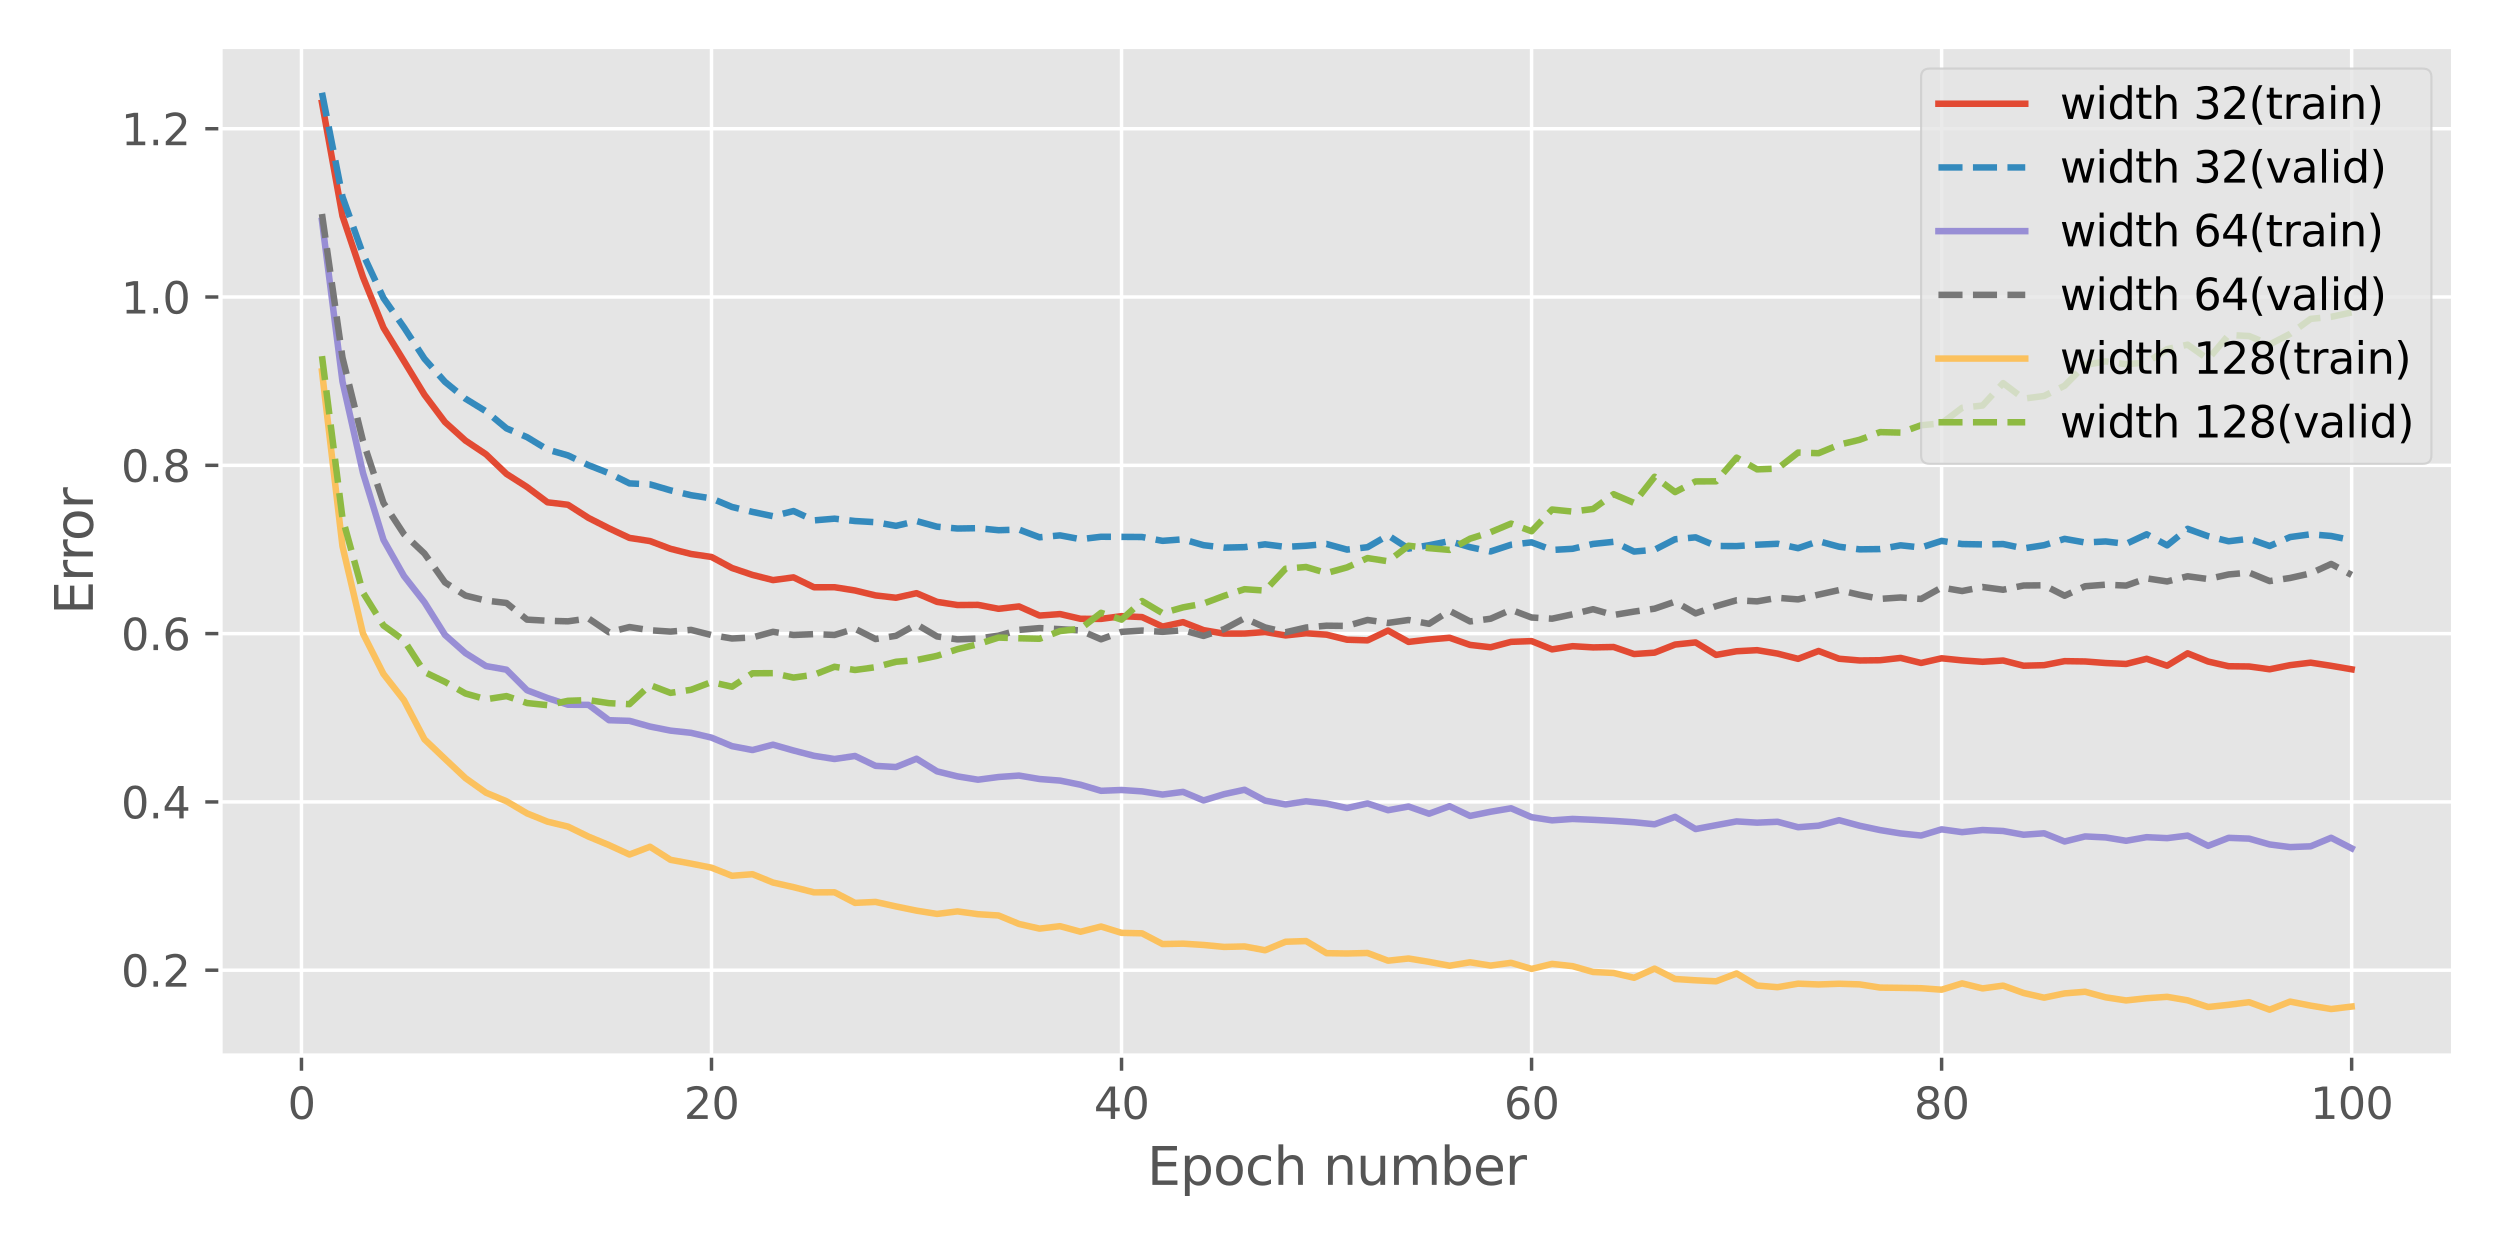 <?xml version="1.0" encoding="utf-8" standalone="no"?>
<!DOCTYPE svg PUBLIC "-//W3C//DTD SVG 1.1//EN"
  "http://www.w3.org/Graphics/SVG/1.1/DTD/svg11.dtd">
<svg height="288pt" version="1.1" viewBox="0 0 576 288" width="576pt" xmlns="http://www.w3.org/2000/svg" xmlns:xlink="http://www.w3.org/1999/xlink">
 <defs>
  <style type="text/css">*{stroke-linecap:butt;stroke-linejoin:round;}</style>
 </defs>
 <g id="figure_1">
  <g id="patch_1">
   <path d="M 0 288 
L 576 288 
L 576 0 
L 0 0 
z
" style="fill:#ffffff;"/>
  </g>
  <g id="axes_1">
   <g id="patch_2">
    <path d="M 50.8 243.2 
L 565.2 243.2 
L 565.2 10.8 
L 50.8 10.8 
z
" style="fill:#e5e5e5;"/>
   </g>
   <g id="matplotlib.axis_1">
    <g id="xtick_1">
     <g id="line2d_1">
      <path clip-path="url(#pedde16815f)" d="M 69.458 243.2 
L 69.458 10.8 
" style="fill:none;stroke:#ffffff;stroke-linecap:square;stroke-width:0.8;"/>
     </g>
     <g id="line2d_2">
      <defs>
       <path d="M 0 0 
L 0 3.5 
" id="mcbe9268878" style="stroke:#555555;stroke-width:0.8;"/>
      </defs>
      <g>
       <use style="fill:#555555;stroke:#555555;stroke-width:0.8;" x="69.458" xlink:href="#mcbe9268878" y="243.2"/>
      </g>
     </g>
     <g id="text_1">
      <!-- 0 -->
      <g style="fill:#555555;" transform="translate(66.277 257.798)scale(0.1 -0.1)">
       <defs>
        <path d="M 2034 4250 
Q 1547 4250 1301 3770 
Q 1056 3291 1056 2328 
Q 1056 1369 1301 889 
Q 1547 409 2034 409 
Q 2525 409 2770 889 
Q 3016 1369 3016 2328 
Q 3016 3291 2770 3770 
Q 2525 4250 2034 4250 
z
M 2034 4750 
Q 2819 4750 3233 4129 
Q 3647 3509 3647 2328 
Q 3647 1150 3233 529 
Q 2819 -91 2034 -91 
Q 1250 -91 836 529 
Q 422 1150 422 2328 
Q 422 3509 836 4129 
Q 1250 4750 2034 4750 
z
" id="DejaVuSans-30" transform="scale(0.016)"/>
       </defs>
       <use xlink:href="#DejaVuSans-30"/>
      </g>
     </g>
    </g>
    <g id="xtick_2">
     <g id="line2d_3">
      <path clip-path="url(#pedde16815f)" d="M 163.93 243.2 
L 163.93 10.8 
" style="fill:none;stroke:#ffffff;stroke-linecap:square;stroke-width:0.8;"/>
     </g>
     <g id="line2d_4">
      <g>
       <use style="fill:#555555;stroke:#555555;stroke-width:0.8;" x="163.93" xlink:href="#mcbe9268878" y="243.2"/>
      </g>
     </g>
     <g id="text_2">
      <!-- 20 -->
      <g style="fill:#555555;" transform="translate(157.568 257.798)scale(0.1 -0.1)">
       <defs>
        <path d="M 1228 531 
L 3431 531 
L 3431 0 
L 469 0 
L 469 531 
Q 828 903 1448 1529 
Q 2069 2156 2228 2338 
Q 2531 2678 2651 2914 
Q 2772 3150 2772 3378 
Q 2772 3750 2511 3984 
Q 2250 4219 1831 4219 
Q 1534 4219 1204 4116 
Q 875 4013 500 3803 
L 500 4441 
Q 881 4594 1212 4672 
Q 1544 4750 1819 4750 
Q 2544 4750 2975 4387 
Q 3406 4025 3406 3419 
Q 3406 3131 3298 2873 
Q 3191 2616 2906 2266 
Q 2828 2175 2409 1742 
Q 1991 1309 1228 531 
z
" id="DejaVuSans-32" transform="scale(0.016)"/>
       </defs>
       <use xlink:href="#DejaVuSans-32"/>
       <use x="63.623" xlink:href="#DejaVuSans-30"/>
      </g>
     </g>
    </g>
    <g id="xtick_3">
     <g id="line2d_5">
      <path clip-path="url(#pedde16815f)" d="M 258.402 243.2 
L 258.402 10.8 
" style="fill:none;stroke:#ffffff;stroke-linecap:square;stroke-width:0.8;"/>
     </g>
     <g id="line2d_6">
      <g>
       <use style="fill:#555555;stroke:#555555;stroke-width:0.8;" x="258.402" xlink:href="#mcbe9268878" y="243.2"/>
      </g>
     </g>
     <g id="text_3">
      <!-- 40 -->
      <g style="fill:#555555;" transform="translate(252.04 257.798)scale(0.1 -0.1)">
       <defs>
        <path d="M 2419 4116 
L 825 1625 
L 2419 1625 
L 2419 4116 
z
M 2253 4666 
L 3047 4666 
L 3047 1625 
L 3713 1625 
L 3713 1100 
L 3047 1100 
L 3047 0 
L 2419 0 
L 2419 1100 
L 313 1100 
L 313 1709 
L 2253 4666 
z
" id="DejaVuSans-34" transform="scale(0.016)"/>
       </defs>
       <use xlink:href="#DejaVuSans-34"/>
       <use x="63.623" xlink:href="#DejaVuSans-30"/>
      </g>
     </g>
    </g>
    <g id="xtick_4">
     <g id="line2d_7">
      <path clip-path="url(#pedde16815f)" d="M 352.874 243.2 
L 352.874 10.8 
" style="fill:none;stroke:#ffffff;stroke-linecap:square;stroke-width:0.8;"/>
     </g>
     <g id="line2d_8">
      <g>
       <use style="fill:#555555;stroke:#555555;stroke-width:0.8;" x="352.874" xlink:href="#mcbe9268878" y="243.2"/>
      </g>
     </g>
     <g id="text_4">
      <!-- 60 -->
      <g style="fill:#555555;" transform="translate(346.512 257.798)scale(0.1 -0.1)">
       <defs>
        <path d="M 2113 2584 
Q 1688 2584 1439 2293 
Q 1191 2003 1191 1497 
Q 1191 994 1439 701 
Q 1688 409 2113 409 
Q 2538 409 2786 701 
Q 3034 994 3034 1497 
Q 3034 2003 2786 2293 
Q 2538 2584 2113 2584 
z
M 3366 4563 
L 3366 3988 
Q 3128 4100 2886 4159 
Q 2644 4219 2406 4219 
Q 1781 4219 1451 3797 
Q 1122 3375 1075 2522 
Q 1259 2794 1537 2939 
Q 1816 3084 2150 3084 
Q 2853 3084 3261 2657 
Q 3669 2231 3669 1497 
Q 3669 778 3244 343 
Q 2819 -91 2113 -91 
Q 1303 -91 875 529 
Q 447 1150 447 2328 
Q 447 3434 972 4092 
Q 1497 4750 2381 4750 
Q 2619 4750 2861 4703 
Q 3103 4656 3366 4563 
z
" id="DejaVuSans-36" transform="scale(0.016)"/>
       </defs>
       <use xlink:href="#DejaVuSans-36"/>
       <use x="63.623" xlink:href="#DejaVuSans-30"/>
      </g>
     </g>
    </g>
    <g id="xtick_5">
     <g id="line2d_9">
      <path clip-path="url(#pedde16815f)" d="M 447.346 243.2 
L 447.346 10.8 
" style="fill:none;stroke:#ffffff;stroke-linecap:square;stroke-width:0.8;"/>
     </g>
     <g id="line2d_10">
      <g>
       <use style="fill:#555555;stroke:#555555;stroke-width:0.8;" x="447.346" xlink:href="#mcbe9268878" y="243.2"/>
      </g>
     </g>
     <g id="text_5">
      <!-- 80 -->
      <g style="fill:#555555;" transform="translate(440.984 257.798)scale(0.1 -0.1)">
       <defs>
        <path d="M 2034 2216 
Q 1584 2216 1326 1975 
Q 1069 1734 1069 1313 
Q 1069 891 1326 650 
Q 1584 409 2034 409 
Q 2484 409 2743 651 
Q 3003 894 3003 1313 
Q 3003 1734 2745 1975 
Q 2488 2216 2034 2216 
z
M 1403 2484 
Q 997 2584 770 2862 
Q 544 3141 544 3541 
Q 544 4100 942 4425 
Q 1341 4750 2034 4750 
Q 2731 4750 3128 4425 
Q 3525 4100 3525 3541 
Q 3525 3141 3298 2862 
Q 3072 2584 2669 2484 
Q 3125 2378 3379 2068 
Q 3634 1759 3634 1313 
Q 3634 634 3220 271 
Q 2806 -91 2034 -91 
Q 1263 -91 848 271 
Q 434 634 434 1313 
Q 434 1759 690 2068 
Q 947 2378 1403 2484 
z
M 1172 3481 
Q 1172 3119 1398 2916 
Q 1625 2713 2034 2713 
Q 2441 2713 2670 2916 
Q 2900 3119 2900 3481 
Q 2900 3844 2670 4047 
Q 2441 4250 2034 4250 
Q 1625 4250 1398 4047 
Q 1172 3844 1172 3481 
z
" id="DejaVuSans-38" transform="scale(0.016)"/>
       </defs>
       <use xlink:href="#DejaVuSans-38"/>
       <use x="63.623" xlink:href="#DejaVuSans-30"/>
      </g>
     </g>
    </g>
    <g id="xtick_6">
     <g id="line2d_11">
      <path clip-path="url(#pedde16815f)" d="M 541.818 243.2 
L 541.818 10.8 
" style="fill:none;stroke:#ffffff;stroke-linecap:square;stroke-width:0.8;"/>
     </g>
     <g id="line2d_12">
      <g>
       <use style="fill:#555555;stroke:#555555;stroke-width:0.8;" x="541.818" xlink:href="#mcbe9268878" y="243.2"/>
      </g>
     </g>
     <g id="text_6">
      <!-- 100 -->
      <g style="fill:#555555;" transform="translate(532.274 257.798)scale(0.1 -0.1)">
       <defs>
        <path d="M 794 531 
L 1825 531 
L 1825 4091 
L 703 3866 
L 703 4441 
L 1819 4666 
L 2450 4666 
L 2450 531 
L 3481 531 
L 3481 0 
L 794 0 
L 794 531 
z
" id="DejaVuSans-31" transform="scale(0.016)"/>
       </defs>
       <use xlink:href="#DejaVuSans-31"/>
       <use x="63.623" xlink:href="#DejaVuSans-30"/>
       <use x="127.246" xlink:href="#DejaVuSans-30"/>
      </g>
     </g>
    </g>
    <g id="text_7">
     <!-- Epoch number -->
     <g style="fill:#555555;" transform="translate(264.303 272.996)scale(0.12 -0.12)">
      <defs>
       <path d="M 628 4666 
L 3578 4666 
L 3578 4134 
L 1259 4134 
L 1259 2753 
L 3481 2753 
L 3481 2222 
L 1259 2222 
L 1259 531 
L 3634 531 
L 3634 0 
L 628 0 
L 628 4666 
z
" id="DejaVuSans-45" transform="scale(0.016)"/>
       <path d="M 1159 525 
L 1159 -1331 
L 581 -1331 
L 581 3500 
L 1159 3500 
L 1159 2969 
Q 1341 3281 1617 3432 
Q 1894 3584 2278 3584 
Q 2916 3584 3314 3078 
Q 3713 2572 3713 1747 
Q 3713 922 3314 415 
Q 2916 -91 2278 -91 
Q 1894 -91 1617 61 
Q 1341 213 1159 525 
z
M 3116 1747 
Q 3116 2381 2855 2742 
Q 2594 3103 2138 3103 
Q 1681 3103 1420 2742 
Q 1159 2381 1159 1747 
Q 1159 1113 1420 752 
Q 1681 391 2138 391 
Q 2594 391 2855 752 
Q 3116 1113 3116 1747 
z
" id="DejaVuSans-70" transform="scale(0.016)"/>
       <path d="M 1959 3097 
Q 1497 3097 1228 2736 
Q 959 2375 959 1747 
Q 959 1119 1226 758 
Q 1494 397 1959 397 
Q 2419 397 2687 759 
Q 2956 1122 2956 1747 
Q 2956 2369 2687 2733 
Q 2419 3097 1959 3097 
z
M 1959 3584 
Q 2709 3584 3137 3096 
Q 3566 2609 3566 1747 
Q 3566 888 3137 398 
Q 2709 -91 1959 -91 
Q 1206 -91 779 398 
Q 353 888 353 1747 
Q 353 2609 779 3096 
Q 1206 3584 1959 3584 
z
" id="DejaVuSans-6f" transform="scale(0.016)"/>
       <path d="M 3122 3366 
L 3122 2828 
Q 2878 2963 2633 3030 
Q 2388 3097 2138 3097 
Q 1578 3097 1268 2742 
Q 959 2388 959 1747 
Q 959 1106 1268 751 
Q 1578 397 2138 397 
Q 2388 397 2633 464 
Q 2878 531 3122 666 
L 3122 134 
Q 2881 22 2623 -34 
Q 2366 -91 2075 -91 
Q 1284 -91 818 406 
Q 353 903 353 1747 
Q 353 2603 823 3093 
Q 1294 3584 2113 3584 
Q 2378 3584 2631 3529 
Q 2884 3475 3122 3366 
z
" id="DejaVuSans-63" transform="scale(0.016)"/>
       <path d="M 3513 2113 
L 3513 0 
L 2938 0 
L 2938 2094 
Q 2938 2591 2744 2837 
Q 2550 3084 2163 3084 
Q 1697 3084 1428 2787 
Q 1159 2491 1159 1978 
L 1159 0 
L 581 0 
L 581 4863 
L 1159 4863 
L 1159 2956 
Q 1366 3272 1645 3428 
Q 1925 3584 2291 3584 
Q 2894 3584 3203 3211 
Q 3513 2838 3513 2113 
z
" id="DejaVuSans-68" transform="scale(0.016)"/>
       <path id="DejaVuSans-20" transform="scale(0.016)"/>
       <path d="M 3513 2113 
L 3513 0 
L 2938 0 
L 2938 2094 
Q 2938 2591 2744 2837 
Q 2550 3084 2163 3084 
Q 1697 3084 1428 2787 
Q 1159 2491 1159 1978 
L 1159 0 
L 581 0 
L 581 3500 
L 1159 3500 
L 1159 2956 
Q 1366 3272 1645 3428 
Q 1925 3584 2291 3584 
Q 2894 3584 3203 3211 
Q 3513 2838 3513 2113 
z
" id="DejaVuSans-6e" transform="scale(0.016)"/>
       <path d="M 544 1381 
L 544 3500 
L 1119 3500 
L 1119 1403 
Q 1119 906 1312 657 
Q 1506 409 1894 409 
Q 2359 409 2629 706 
Q 2900 1003 2900 1516 
L 2900 3500 
L 3475 3500 
L 3475 0 
L 2900 0 
L 2900 538 
Q 2691 219 2414 64 
Q 2138 -91 1772 -91 
Q 1169 -91 856 284 
Q 544 659 544 1381 
z
M 1991 3584 
L 1991 3584 
z
" id="DejaVuSans-75" transform="scale(0.016)"/>
       <path d="M 3328 2828 
Q 3544 3216 3844 3400 
Q 4144 3584 4550 3584 
Q 5097 3584 5394 3201 
Q 5691 2819 5691 2113 
L 5691 0 
L 5113 0 
L 5113 2094 
Q 5113 2597 4934 2840 
Q 4756 3084 4391 3084 
Q 3944 3084 3684 2787 
Q 3425 2491 3425 1978 
L 3425 0 
L 2847 0 
L 2847 2094 
Q 2847 2600 2669 2842 
Q 2491 3084 2119 3084 
Q 1678 3084 1418 2786 
Q 1159 2488 1159 1978 
L 1159 0 
L 581 0 
L 581 3500 
L 1159 3500 
L 1159 2956 
Q 1356 3278 1631 3431 
Q 1906 3584 2284 3584 
Q 2666 3584 2933 3390 
Q 3200 3197 3328 2828 
z
" id="DejaVuSans-6d" transform="scale(0.016)"/>
       <path d="M 3116 1747 
Q 3116 2381 2855 2742 
Q 2594 3103 2138 3103 
Q 1681 3103 1420 2742 
Q 1159 2381 1159 1747 
Q 1159 1113 1420 752 
Q 1681 391 2138 391 
Q 2594 391 2855 752 
Q 3116 1113 3116 1747 
z
M 1159 2969 
Q 1341 3281 1617 3432 
Q 1894 3584 2278 3584 
Q 2916 3584 3314 3078 
Q 3713 2572 3713 1747 
Q 3713 922 3314 415 
Q 2916 -91 2278 -91 
Q 1894 -91 1617 61 
Q 1341 213 1159 525 
L 1159 0 
L 581 0 
L 581 4863 
L 1159 4863 
L 1159 2969 
z
" id="DejaVuSans-62" transform="scale(0.016)"/>
       <path d="M 3597 1894 
L 3597 1613 
L 953 1613 
Q 991 1019 1311 708 
Q 1631 397 2203 397 
Q 2534 397 2845 478 
Q 3156 559 3463 722 
L 3463 178 
Q 3153 47 2828 -22 
Q 2503 -91 2169 -91 
Q 1331 -91 842 396 
Q 353 884 353 1716 
Q 353 2575 817 3079 
Q 1281 3584 2069 3584 
Q 2775 3584 3186 3129 
Q 3597 2675 3597 1894 
z
M 3022 2063 
Q 3016 2534 2758 2815 
Q 2500 3097 2075 3097 
Q 1594 3097 1305 2825 
Q 1016 2553 972 2059 
L 3022 2063 
z
" id="DejaVuSans-65" transform="scale(0.016)"/>
       <path d="M 2631 2963 
Q 2534 3019 2420 3045 
Q 2306 3072 2169 3072 
Q 1681 3072 1420 2755 
Q 1159 2438 1159 1844 
L 1159 0 
L 581 0 
L 581 3500 
L 1159 3500 
L 1159 2956 
Q 1341 3275 1631 3429 
Q 1922 3584 2338 3584 
Q 2397 3584 2469 3576 
Q 2541 3569 2628 3553 
L 2631 2963 
z
" id="DejaVuSans-72" transform="scale(0.016)"/>
      </defs>
      <use xlink:href="#DejaVuSans-45"/>
      <use x="63.184" xlink:href="#DejaVuSans-70"/>
      <use x="126.66" xlink:href="#DejaVuSans-6f"/>
      <use x="187.842" xlink:href="#DejaVuSans-63"/>
      <use x="242.822" xlink:href="#DejaVuSans-68"/>
      <use x="306.201" xlink:href="#DejaVuSans-20"/>
      <use x="337.988" xlink:href="#DejaVuSans-6e"/>
      <use x="401.367" xlink:href="#DejaVuSans-75"/>
      <use x="464.746" xlink:href="#DejaVuSans-6d"/>
      <use x="562.158" xlink:href="#DejaVuSans-62"/>
      <use x="625.635" xlink:href="#DejaVuSans-65"/>
      <use x="687.158" xlink:href="#DejaVuSans-72"/>
     </g>
    </g>
   </g>
   <g id="matplotlib.axis_2">
    <g id="ytick_1">
     <g id="line2d_13">
      <path clip-path="url(#pedde16815f)" d="M 50.8 223.535 
L 565.2 223.535 
" style="fill:none;stroke:#ffffff;stroke-linecap:square;stroke-width:0.8;"/>
     </g>
     <g id="line2d_14">
      <defs>
       <path d="M 0 0 
L -3.5 0 
" id="m7729ff80d2" style="stroke:#555555;stroke-width:0.8;"/>
      </defs>
      <g>
       <use style="fill:#555555;stroke:#555555;stroke-width:0.8;" x="50.8" xlink:href="#m7729ff80d2" y="223.535"/>
      </g>
     </g>
     <g id="text_8">
      <!-- 0.2 -->
      <g style="fill:#555555;" transform="translate(27.897 227.334)scale(0.1 -0.1)">
       <defs>
        <path d="M 684 794 
L 1344 794 
L 1344 0 
L 684 0 
L 684 794 
z
" id="DejaVuSans-2e" transform="scale(0.016)"/>
       </defs>
       <use xlink:href="#DejaVuSans-30"/>
       <use x="63.623" xlink:href="#DejaVuSans-2e"/>
       <use x="95.41" xlink:href="#DejaVuSans-32"/>
      </g>
     </g>
    </g>
    <g id="ytick_2">
     <g id="line2d_15">
      <path clip-path="url(#pedde16815f)" d="M 50.8 184.76 
L 565.2 184.76 
" style="fill:none;stroke:#ffffff;stroke-linecap:square;stroke-width:0.8;"/>
     </g>
     <g id="line2d_16">
      <g>
       <use style="fill:#555555;stroke:#555555;stroke-width:0.8;" x="50.8" xlink:href="#m7729ff80d2" y="184.76"/>
      </g>
     </g>
     <g id="text_9">
      <!-- 0.4 -->
      <g style="fill:#555555;" transform="translate(27.897 188.559)scale(0.1 -0.1)">
       <use xlink:href="#DejaVuSans-30"/>
       <use x="63.623" xlink:href="#DejaVuSans-2e"/>
       <use x="95.41" xlink:href="#DejaVuSans-34"/>
      </g>
     </g>
    </g>
    <g id="ytick_3">
     <g id="line2d_17">
      <path clip-path="url(#pedde16815f)" d="M 50.8 145.985 
L 565.2 145.985 
" style="fill:none;stroke:#ffffff;stroke-linecap:square;stroke-width:0.8;"/>
     </g>
     <g id="line2d_18">
      <g>
       <use style="fill:#555555;stroke:#555555;stroke-width:0.8;" x="50.8" xlink:href="#m7729ff80d2" y="145.985"/>
      </g>
     </g>
     <g id="text_10">
      <!-- 0.6 -->
      <g style="fill:#555555;" transform="translate(27.897 149.785)scale(0.1 -0.1)">
       <use xlink:href="#DejaVuSans-30"/>
       <use x="63.623" xlink:href="#DejaVuSans-2e"/>
       <use x="95.41" xlink:href="#DejaVuSans-36"/>
      </g>
     </g>
    </g>
    <g id="ytick_4">
     <g id="line2d_19">
      <path clip-path="url(#pedde16815f)" d="M 50.8 107.211 
L 565.2 107.211 
" style="fill:none;stroke:#ffffff;stroke-linecap:square;stroke-width:0.8;"/>
     </g>
     <g id="line2d_20">
      <g>
       <use style="fill:#555555;stroke:#555555;stroke-width:0.8;" x="50.8" xlink:href="#m7729ff80d2" y="107.211"/>
      </g>
     </g>
     <g id="text_11">
      <!-- 0.8 -->
      <g style="fill:#555555;" transform="translate(27.897 111.01)scale(0.1 -0.1)">
       <use xlink:href="#DejaVuSans-30"/>
       <use x="63.623" xlink:href="#DejaVuSans-2e"/>
       <use x="95.41" xlink:href="#DejaVuSans-38"/>
      </g>
     </g>
    </g>
    <g id="ytick_5">
     <g id="line2d_21">
      <path clip-path="url(#pedde16815f)" d="M 50.8 68.436 
L 565.2 68.436 
" style="fill:none;stroke:#ffffff;stroke-linecap:square;stroke-width:0.8;"/>
     </g>
     <g id="line2d_22">
      <g>
       <use style="fill:#555555;stroke:#555555;stroke-width:0.8;" x="50.8" xlink:href="#m7729ff80d2" y="68.436"/>
      </g>
     </g>
     <g id="text_12">
      <!-- 1.0 -->
      <g style="fill:#555555;" transform="translate(27.897 72.236)scale(0.1 -0.1)">
       <use xlink:href="#DejaVuSans-31"/>
       <use x="63.623" xlink:href="#DejaVuSans-2e"/>
       <use x="95.41" xlink:href="#DejaVuSans-30"/>
      </g>
     </g>
    </g>
    <g id="ytick_6">
     <g id="line2d_23">
      <path clip-path="url(#pedde16815f)" d="M 50.8 29.662 
L 565.2 29.662 
" style="fill:none;stroke:#ffffff;stroke-linecap:square;stroke-width:0.8;"/>
     </g>
     <g id="line2d_24">
      <g>
       <use style="fill:#555555;stroke:#555555;stroke-width:0.8;" x="50.8" xlink:href="#m7729ff80d2" y="29.662"/>
      </g>
     </g>
     <g id="text_13">
      <!-- 1.2 -->
      <g style="fill:#555555;" transform="translate(27.897 33.461)scale(0.1 -0.1)">
       <use xlink:href="#DejaVuSans-31"/>
       <use x="63.623" xlink:href="#DejaVuSans-2e"/>
       <use x="95.41" xlink:href="#DejaVuSans-32"/>
      </g>
     </g>
    </g>
    <g id="text_14">
     <!-- Error -->
     <g style="fill:#555555;" transform="translate(21.401 141.622)rotate(-90)scale(0.12 -0.12)">
      <use xlink:href="#DejaVuSans-45"/>
      <use x="63.184" xlink:href="#DejaVuSans-72"/>
      <use x="102.547" xlink:href="#DejaVuSans-72"/>
      <use x="141.41" xlink:href="#DejaVuSans-6f"/>
      <use x="202.592" xlink:href="#DejaVuSans-72"/>
     </g>
    </g>
   </g>
   <g id="line2d_25">
    <path clip-path="url(#pedde16815f)" d="M 74.182 23.668 
L 78.905 49.771 
L 83.629 63.846 
L 88.353 75.504 
L 93.076 83.205 
L 97.8 90.959 
L 102.523 97.248 
L 107.247 101.515 
L 111.971 104.671 
L 116.694 109.193 
L 121.418 112.203 
L 126.141 115.733 
L 130.865 116.297 
L 135.589 119.327 
L 140.312 121.725 
L 145.036 123.938 
L 149.759 124.664 
L 154.483 126.445 
L 159.207 127.634 
L 163.93 128.328 
L 168.654 130.869 
L 173.377 132.466 
L 178.101 133.656 
L 182.825 133.025 
L 187.548 135.309 
L 192.272 135.297 
L 196.995 136.048 
L 201.719 137.187 
L 206.443 137.722 
L 211.166 136.669 
L 215.89 138.671 
L 220.613 139.402 
L 225.337 139.362 
L 230.061 140.265 
L 234.784 139.723 
L 239.508 141.826 
L 244.231 141.481 
L 248.955 142.57 
L 253.679 142.593 
L 258.402 141.958 
L 263.126 142.176 
L 267.849 144.367 
L 272.573 143.34 
L 277.297 145.181 
L 282.02 145.992 
L 286.744 145.975 
L 291.467 145.62 
L 296.191 146.399 
L 300.915 145.904 
L 305.638 146.228 
L 310.362 147.392 
L 315.085 147.541 
L 319.809 145.284 
L 324.533 147.897 
L 329.256 147.342 
L 333.98 146.939 
L 338.703 148.586 
L 343.427 149.131 
L 348.151 147.883 
L 352.874 147.711 
L 357.598 149.616 
L 362.321 148.879 
L 367.045 149.161 
L 371.769 149.07 
L 376.492 150.689 
L 381.216 150.369 
L 385.939 148.506 
L 390.663 148.012 
L 395.387 150.895 
L 400.11 150.047 
L 404.834 149.798 
L 409.557 150.59 
L 414.281 151.795 
L 419.005 149.989 
L 423.728 151.774 
L 428.452 152.171 
L 433.175 152.116 
L 437.899 151.584 
L 442.623 152.744 
L 447.346 151.67 
L 452.07 152.154 
L 456.793 152.479 
L 461.517 152.181 
L 466.241 153.383 
L 470.964 153.252 
L 475.688 152.327 
L 480.411 152.4 
L 485.135 152.76 
L 489.859 152.974 
L 494.582 151.784 
L 499.306 153.38 
L 504.029 150.524 
L 508.753 152.417 
L 513.477 153.499 
L 518.2 153.555 
L 522.924 154.204 
L 527.647 153.248 
L 532.371 152.674 
L 537.095 153.401 
L 541.818 154.208 
" style="fill:none;stroke:#e24a33;stroke-linecap:square;stroke-width:1.5;"/>
   </g>
   <g id="line2d_26">
    <path clip-path="url(#pedde16815f)" d="M 74.182 21.364 
L 78.905 45.33 
L 83.629 58.547 
L 88.353 68.676 
L 93.076 75.432 
L 97.8 82.667 
L 102.523 87.979 
L 107.247 91.867 
L 111.971 94.773 
L 116.694 98.7 
L 121.418 100.716 
L 126.141 103.583 
L 130.865 104.926 
L 135.589 107.179 
L 140.312 109.031 
L 145.036 111.373 
L 149.759 111.596 
L 154.483 112.978 
L 159.207 114.098 
L 163.93 114.828 
L 168.654 116.807 
L 173.377 117.946 
L 178.101 118.931 
L 182.825 117.743 
L 187.548 119.896 
L 192.272 119.501 
L 196.995 120.044 
L 201.719 120.315 
L 206.443 121.16 
L 211.166 120.052 
L 215.89 121.351 
L 220.613 121.772 
L 225.337 121.689 
L 230.061 122.162 
L 234.784 122.014 
L 239.508 123.792 
L 244.231 123.35 
L 248.955 124.233 
L 253.679 123.668 
L 258.402 123.697 
L 263.126 123.726 
L 267.849 124.613 
L 272.573 124.256 
L 277.297 125.612 
L 282.02 126.173 
L 286.744 126.061 
L 291.467 125.412 
L 296.191 126.007 
L 300.915 125.74 
L 305.638 125.337 
L 310.362 126.631 
L 315.085 126.072 
L 319.809 123.342 
L 324.533 126.403 
L 329.256 125.62 
L 333.98 124.669 
L 338.703 126.069 
L 343.427 127.057 
L 348.151 125.508 
L 352.874 124.955 
L 357.598 126.71 
L 362.321 126.443 
L 367.045 125.325 
L 371.769 124.834 
L 376.492 127.079 
L 381.216 126.668 
L 385.939 124.246 
L 390.663 123.803 
L 395.387 125.794 
L 400.11 125.823 
L 404.834 125.5 
L 409.557 125.286 
L 414.281 126.299 
L 419.005 124.69 
L 423.728 125.967 
L 428.452 126.57 
L 433.175 126.508 
L 437.899 125.642 
L 442.623 126.144 
L 447.346 124.619 
L 452.07 125.352 
L 456.793 125.435 
L 461.517 125.348 
L 466.241 126.349 
L 470.964 125.611 
L 475.688 124.152 
L 480.411 124.993 
L 485.135 124.749 
L 489.859 125.307 
L 494.582 123.1 
L 499.306 125.646 
L 504.029 121.839 
L 508.753 123.542 
L 513.477 124.708 
L 518.2 124.131 
L 522.924 125.8 
L 527.647 123.738 
L 532.371 123.099 
L 537.095 123.487 
L 541.818 124.451 
" style="fill:none;stroke:#348abd;stroke-dasharray:5.55,2.4;stroke-dashoffset:0;stroke-width:1.5;"/>
   </g>
   <g id="line2d_27">
    <path clip-path="url(#pedde16815f)" d="M 74.182 50.853 
L 78.905 87.903 
L 83.629 108.954 
L 88.353 124.373 
L 93.076 132.72 
L 97.8 138.765 
L 102.523 146.286 
L 107.247 150.479 
L 111.971 153.462 
L 116.694 154.298 
L 121.418 159.028 
L 126.141 160.822 
L 130.865 162.375 
L 135.589 162.399 
L 140.312 165.934 
L 145.036 166.086 
L 149.759 167.395 
L 154.483 168.335 
L 159.207 168.842 
L 163.93 169.949 
L 168.654 171.912 
L 173.377 172.809 
L 178.101 171.572 
L 182.825 172.918 
L 187.548 174.137 
L 192.272 174.875 
L 196.995 174.177 
L 201.719 176.45 
L 206.443 176.726 
L 211.166 174.809 
L 215.89 177.721 
L 220.613 178.878 
L 225.337 179.645 
L 230.061 179.023 
L 234.784 178.69 
L 239.508 179.487 
L 244.231 179.847 
L 248.955 180.804 
L 253.679 182.203 
L 258.402 182.012 
L 263.126 182.329 
L 267.849 183.067 
L 272.573 182.448 
L 277.297 184.424 
L 282.02 182.977 
L 286.744 181.956 
L 291.467 184.468 
L 296.191 185.346 
L 300.915 184.617 
L 305.638 185.146 
L 310.362 186.169 
L 315.085 185.112 
L 319.809 186.673 
L 324.533 185.822 
L 329.256 187.481 
L 333.98 185.756 
L 338.703 187.988 
L 343.427 187.026 
L 348.151 186.231 
L 352.874 188.277 
L 357.598 189.012 
L 362.321 188.683 
L 367.045 188.885 
L 371.769 189.129 
L 376.492 189.439 
L 381.216 189.92 
L 385.939 188.202 
L 390.663 191.016 
L 395.387 190.125 
L 400.11 189.252 
L 404.834 189.541 
L 409.557 189.336 
L 414.281 190.593 
L 419.005 190.238 
L 423.728 188.975 
L 428.452 190.248 
L 433.175 191.253 
L 437.899 192.022 
L 442.623 192.51 
L 447.346 191.078 
L 452.07 191.73 
L 456.793 191.238 
L 461.517 191.461 
L 466.241 192.326 
L 470.964 191.988 
L 475.688 193.882 
L 480.411 192.712 
L 485.135 192.943 
L 489.859 193.718 
L 494.582 192.884 
L 499.306 193.109 
L 504.029 192.518 
L 508.753 194.879 
L 513.477 193.038 
L 518.2 193.22 
L 522.924 194.56 
L 527.647 195.173 
L 532.371 194.992 
L 537.095 193.025 
L 541.818 195.452 
" style="fill:none;stroke:#988ed5;stroke-linecap:square;stroke-width:1.5;"/>
   </g>
   <g id="line2d_28">
    <path clip-path="url(#pedde16815f)" d="M 74.182 49.306 
L 78.905 82.364 
L 83.629 101.587 
L 88.353 115.872 
L 93.076 123.077 
L 97.8 127.535 
L 102.523 134.188 
L 107.247 137.219 
L 111.971 138.375 
L 116.694 138.924 
L 121.418 142.761 
L 126.141 143.025 
L 130.865 143.153 
L 135.589 142.491 
L 140.312 145.674 
L 145.036 144.473 
L 149.759 145.211 
L 154.483 145.521 
L 159.207 145.127 
L 163.93 146.317 
L 168.654 147.112 
L 173.377 146.865 
L 178.101 145.572 
L 182.825 146.303 
L 187.548 146.1 
L 192.272 146.292 
L 196.995 144.862 
L 201.719 147.23 
L 206.443 146.488 
L 211.166 143.854 
L 215.89 146.635 
L 220.613 147.317 
L 225.337 147.119 
L 230.061 146.457 
L 234.784 145.123 
L 239.508 144.712 
L 244.231 144.96 
L 248.955 145.255 
L 253.679 147.293 
L 258.402 145.584 
L 263.126 145.276 
L 267.849 145.577 
L 272.573 145.204 
L 277.297 146.518 
L 282.02 144.966 
L 286.744 142.433 
L 291.467 144.556 
L 296.191 145.673 
L 300.915 144.583 
L 305.638 144.156 
L 310.362 144.215 
L 315.085 142.843 
L 319.809 143.523 
L 324.533 142.844 
L 329.256 143.727 
L 333.98 140.737 
L 338.703 143.176 
L 343.427 142.557 
L 348.151 140.489 
L 352.874 142.273 
L 357.598 142.545 
L 362.321 141.538 
L 367.045 140.36 
L 371.769 141.7 
L 376.492 140.909 
L 381.216 140.24 
L 385.939 138.627 
L 390.663 141.319 
L 395.387 139.653 
L 400.11 138.305 
L 404.834 138.558 
L 409.557 137.737 
L 414.281 138.101 
L 419.005 137.001 
L 423.728 135.952 
L 428.452 137.054 
L 433.175 137.984 
L 437.899 137.659 
L 442.623 137.995 
L 447.346 135.365 
L 452.07 136.174 
L 456.793 135.246 
L 461.517 135.878 
L 466.241 134.903 
L 470.964 134.852 
L 475.688 137.26 
L 480.411 135.069 
L 485.135 134.707 
L 489.859 134.921 
L 494.582 133.247 
L 499.306 133.971 
L 504.029 132.773 
L 508.753 133.41 
L 513.477 132.352 
L 518.2 131.933 
L 522.924 133.879 
L 527.647 133.164 
L 532.371 132.107 
L 537.095 129.937 
L 541.818 132.461 
" style="fill:none;stroke:#777777;stroke-dasharray:5.55,2.4;stroke-dashoffset:0;stroke-width:1.5;"/>
   </g>
   <g id="line2d_29">
    <path clip-path="url(#pedde16815f)" d="M 74.182 85.561 
L 78.905 125.85 
L 83.629 145.962 
L 88.353 155.291 
L 93.076 161.332 
L 97.8 170.344 
L 102.523 174.839 
L 107.247 179.282 
L 111.971 182.639 
L 116.694 184.611 
L 121.418 187.401 
L 126.141 189.309 
L 130.865 190.451 
L 135.589 192.756 
L 140.312 194.708 
L 145.036 196.884 
L 149.759 195.091 
L 154.483 198.103 
L 159.207 198.975 
L 163.93 199.915 
L 168.654 201.785 
L 173.377 201.416 
L 178.101 203.34 
L 182.825 204.4 
L 187.548 205.604 
L 192.272 205.582 
L 196.995 208.025 
L 201.719 207.803 
L 206.443 208.846 
L 211.166 209.811 
L 215.89 210.568 
L 220.613 209.983 
L 225.337 210.633 
L 230.061 210.926 
L 234.784 212.881 
L 239.508 213.955 
L 244.231 213.39 
L 248.955 214.674 
L 253.679 213.469 
L 258.402 214.929 
L 263.126 215.038 
L 267.849 217.508 
L 272.573 217.418 
L 277.297 217.719 
L 282.02 218.172 
L 286.744 218.059 
L 291.467 218.94 
L 296.191 216.978 
L 300.915 216.822 
L 305.638 219.609 
L 310.362 219.684 
L 315.085 219.568 
L 319.809 221.344 
L 324.533 220.837 
L 329.256 221.612 
L 333.98 222.501 
L 338.703 221.707 
L 343.427 222.473 
L 348.151 221.827 
L 352.874 223.238 
L 357.598 222.081 
L 362.321 222.603 
L 367.045 223.945 
L 371.769 224.173 
L 376.492 225.283 
L 381.216 223.167 
L 385.939 225.56 
L 390.663 225.86 
L 395.387 226.092 
L 400.11 224.292 
L 404.834 227.073 
L 409.557 227.447 
L 414.281 226.636 
L 419.005 226.821 
L 423.728 226.659 
L 428.452 226.801 
L 433.175 227.54 
L 437.899 227.601 
L 442.623 227.684 
L 447.346 228.027 
L 452.07 226.569 
L 456.793 227.732 
L 461.517 227.085 
L 466.241 228.788 
L 470.964 229.864 
L 475.688 228.878 
L 480.411 228.499 
L 485.135 229.78 
L 489.859 230.5 
L 494.582 229.992 
L 499.306 229.67 
L 504.029 230.476 
L 508.753 232.014 
L 513.477 231.506 
L 518.2 230.903 
L 522.924 232.636 
L 527.647 230.766 
L 532.371 231.695 
L 537.095 232.482 
L 541.818 231.912 
" style="fill:none;stroke:#fbc15e;stroke-linecap:square;stroke-width:1.5;"/>
   </g>
   <g id="line2d_30">
    <path clip-path="url(#pedde16815f)" d="M 74.182 82.054 
L 78.905 119.339 
L 83.629 136.519 
L 88.353 144.111 
L 93.076 147.529 
L 97.8 154.836 
L 102.523 157.102 
L 107.247 159.786 
L 111.971 161.116 
L 116.694 160.382 
L 121.418 161.979 
L 126.141 162.469 
L 130.865 161.465 
L 135.589 161.302 
L 140.312 162.008 
L 145.036 162.234 
L 149.759 157.829 
L 154.483 159.641 
L 159.207 158.93 
L 163.93 157.147 
L 168.654 158.224 
L 173.377 155.125 
L 178.101 155.095 
L 182.825 156.116 
L 187.548 155.465 
L 192.272 153.626 
L 196.995 154.367 
L 201.719 153.721 
L 206.443 152.47 
L 211.166 152.076 
L 215.89 151.107 
L 220.613 149.57 
L 225.337 148.414 
L 230.061 146.899 
L 234.784 147.06 
L 239.508 147.175 
L 244.231 145.398 
L 248.955 144.869 
L 253.679 141.192 
L 258.402 142.765 
L 263.126 138.481 
L 267.849 141.281 
L 272.573 139.941 
L 277.297 139.058 
L 282.02 137.281 
L 286.744 135.749 
L 291.467 136.077 
L 296.191 131.032 
L 300.915 130.634 
L 305.638 132.036 
L 310.362 130.726 
L 315.085 128.579 
L 319.809 129.318 
L 324.533 125.736 
L 329.256 126.296 
L 333.98 126.703 
L 338.703 124.113 
L 343.427 122.618 
L 348.151 120.637 
L 352.874 122.4 
L 357.598 117.393 
L 362.321 117.872 
L 367.045 117.273 
L 371.769 113.86 
L 376.492 115.874 
L 381.216 109.849 
L 385.939 113.376 
L 390.663 110.921 
L 395.387 110.897 
L 400.11 105.442 
L 404.834 108.146 
L 409.557 107.968 
L 414.281 104.269 
L 419.005 104.416 
L 423.728 102.461 
L 428.452 101.327 
L 433.175 99.559 
L 437.899 99.672 
L 442.623 97.977 
L 447.346 97.533 
L 452.07 93.954 
L 456.793 93.433 
L 461.517 88.269 
L 466.241 91.847 
L 470.964 91.231 
L 475.688 88.87 
L 480.411 84.086 
L 485.135 83.259 
L 489.859 83.916 
L 494.582 83.53 
L 499.306 80.434 
L 504.029 79.414 
L 508.753 82.757 
L 513.477 77.176 
L 518.2 77.421 
L 522.924 79.361 
L 527.647 76.924 
L 532.371 73.471 
L 537.095 73.002 
L 541.818 71.982 
" style="fill:none;stroke:#8eba42;stroke-dasharray:5.55,2.4;stroke-dashoffset:0;stroke-width:1.5;"/>
   </g>
   <g id="patch_3">
    <path d="M 50.8 243.2 
L 50.8 10.8 
" style="fill:none;stroke:#ffffff;stroke-linecap:square;stroke-linejoin:miter;"/>
   </g>
   <g id="patch_4">
    <path d="M 565.2 243.2 
L 565.2 10.8 
" style="fill:none;stroke:#ffffff;stroke-linecap:square;stroke-linejoin:miter;"/>
   </g>
   <g id="patch_5">
    <path d="M 50.8 243.2 
L 565.2 243.2 
" style="fill:none;stroke:#ffffff;stroke-linecap:square;stroke-linejoin:miter;"/>
   </g>
   <g id="patch_6">
    <path d="M 50.8 10.8 
L 565.2 10.8 
" style="fill:none;stroke:#ffffff;stroke-linecap:square;stroke-linejoin:miter;"/>
   </g>
   <g id="legend_1">
    <g id="patch_7">
     <path d="M 444.617 106.869 
L 558.2 106.869 
Q 560.2 106.869 560.2 104.869 
L 560.2 17.8 
Q 560.2 15.8 558.2 15.8 
L 444.617 15.8 
Q 442.617 15.8 442.617 17.8 
L 442.617 104.869 
Q 442.617 106.869 444.617 106.869 
z
" style="fill:#e5e5e5;opacity:0.8;stroke:#cccccc;stroke-linejoin:miter;stroke-width:0.5;"/>
    </g>
    <g id="line2d_31">
     <path d="M 446.617 23.898 
L 466.617 23.898 
" style="fill:none;stroke:#e24a33;stroke-linecap:square;stroke-width:1.5;"/>
    </g>
    <g id="line2d_32"/>
    <g id="text_15">
     <!-- width 32(train) -->
     <g transform="translate(474.617 27.398)scale(0.1 -0.1)">
      <defs>
       <path d="M 269 3500 
L 844 3500 
L 1563 769 
L 2278 3500 
L 2956 3500 
L 3675 769 
L 4391 3500 
L 4966 3500 
L 4050 0 
L 3372 0 
L 2619 2869 
L 1863 0 
L 1184 0 
L 269 3500 
z
" id="DejaVuSans-77" transform="scale(0.016)"/>
       <path d="M 603 3500 
L 1178 3500 
L 1178 0 
L 603 0 
L 603 3500 
z
M 603 4863 
L 1178 4863 
L 1178 4134 
L 603 4134 
L 603 4863 
z
" id="DejaVuSans-69" transform="scale(0.016)"/>
       <path d="M 2906 2969 
L 2906 4863 
L 3481 4863 
L 3481 0 
L 2906 0 
L 2906 525 
Q 2725 213 2448 61 
Q 2172 -91 1784 -91 
Q 1150 -91 751 415 
Q 353 922 353 1747 
Q 353 2572 751 3078 
Q 1150 3584 1784 3584 
Q 2172 3584 2448 3432 
Q 2725 3281 2906 2969 
z
M 947 1747 
Q 947 1113 1208 752 
Q 1469 391 1925 391 
Q 2381 391 2643 752 
Q 2906 1113 2906 1747 
Q 2906 2381 2643 2742 
Q 2381 3103 1925 3103 
Q 1469 3103 1208 2742 
Q 947 2381 947 1747 
z
" id="DejaVuSans-64" transform="scale(0.016)"/>
       <path d="M 1172 4494 
L 1172 3500 
L 2356 3500 
L 2356 3053 
L 1172 3053 
L 1172 1153 
Q 1172 725 1289 603 
Q 1406 481 1766 481 
L 2356 481 
L 2356 0 
L 1766 0 
Q 1100 0 847 248 
Q 594 497 594 1153 
L 594 3053 
L 172 3053 
L 172 3500 
L 594 3500 
L 594 4494 
L 1172 4494 
z
" id="DejaVuSans-74" transform="scale(0.016)"/>
       <path d="M 2597 2516 
Q 3050 2419 3304 2112 
Q 3559 1806 3559 1356 
Q 3559 666 3084 287 
Q 2609 -91 1734 -91 
Q 1441 -91 1130 -33 
Q 819 25 488 141 
L 488 750 
Q 750 597 1062 519 
Q 1375 441 1716 441 
Q 2309 441 2620 675 
Q 2931 909 2931 1356 
Q 2931 1769 2642 2001 
Q 2353 2234 1838 2234 
L 1294 2234 
L 1294 2753 
L 1863 2753 
Q 2328 2753 2575 2939 
Q 2822 3125 2822 3475 
Q 2822 3834 2567 4026 
Q 2313 4219 1838 4219 
Q 1578 4219 1281 4162 
Q 984 4106 628 3988 
L 628 4550 
Q 988 4650 1302 4700 
Q 1616 4750 1894 4750 
Q 2613 4750 3031 4423 
Q 3450 4097 3450 3541 
Q 3450 3153 3228 2886 
Q 3006 2619 2597 2516 
z
" id="DejaVuSans-33" transform="scale(0.016)"/>
       <path d="M 1984 4856 
Q 1566 4138 1362 3434 
Q 1159 2731 1159 2009 
Q 1159 1288 1364 580 
Q 1569 -128 1984 -844 
L 1484 -844 
Q 1016 -109 783 600 
Q 550 1309 550 2009 
Q 550 2706 781 3412 
Q 1013 4119 1484 4856 
L 1984 4856 
z
" id="DejaVuSans-28" transform="scale(0.016)"/>
       <path d="M 2194 1759 
Q 1497 1759 1228 1600 
Q 959 1441 959 1056 
Q 959 750 1161 570 
Q 1363 391 1709 391 
Q 2188 391 2477 730 
Q 2766 1069 2766 1631 
L 2766 1759 
L 2194 1759 
z
M 3341 1997 
L 3341 0 
L 2766 0 
L 2766 531 
Q 2569 213 2275 61 
Q 1981 -91 1556 -91 
Q 1019 -91 701 211 
Q 384 513 384 1019 
Q 384 1609 779 1909 
Q 1175 2209 1959 2209 
L 2766 2209 
L 2766 2266 
Q 2766 2663 2505 2880 
Q 2244 3097 1772 3097 
Q 1472 3097 1187 3025 
Q 903 2953 641 2809 
L 641 3341 
Q 956 3463 1253 3523 
Q 1550 3584 1831 3584 
Q 2591 3584 2966 3190 
Q 3341 2797 3341 1997 
z
" id="DejaVuSans-61" transform="scale(0.016)"/>
       <path d="M 513 4856 
L 1013 4856 
Q 1481 4119 1714 3412 
Q 1947 2706 1947 2009 
Q 1947 1309 1714 600 
Q 1481 -109 1013 -844 
L 513 -844 
Q 928 -128 1133 580 
Q 1338 1288 1338 2009 
Q 1338 2731 1133 3434 
Q 928 4138 513 4856 
z
" id="DejaVuSans-29" transform="scale(0.016)"/>
      </defs>
      <use xlink:href="#DejaVuSans-77"/>
      <use x="81.787" xlink:href="#DejaVuSans-69"/>
      <use x="109.57" xlink:href="#DejaVuSans-64"/>
      <use x="173.047" xlink:href="#DejaVuSans-74"/>
      <use x="212.256" xlink:href="#DejaVuSans-68"/>
      <use x="275.635" xlink:href="#DejaVuSans-20"/>
      <use x="307.422" xlink:href="#DejaVuSans-33"/>
      <use x="371.045" xlink:href="#DejaVuSans-32"/>
      <use x="434.668" xlink:href="#DejaVuSans-28"/>
      <use x="473.682" xlink:href="#DejaVuSans-74"/>
      <use x="512.891" xlink:href="#DejaVuSans-72"/>
      <use x="554.004" xlink:href="#DejaVuSans-61"/>
      <use x="615.283" xlink:href="#DejaVuSans-69"/>
      <use x="643.066" xlink:href="#DejaVuSans-6e"/>
      <use x="706.445" xlink:href="#DejaVuSans-29"/>
     </g>
    </g>
    <g id="line2d_33">
     <path d="M 446.617 38.577 
L 466.617 38.577 
" style="fill:none;stroke:#348abd;stroke-dasharray:5.55,2.4;stroke-dashoffset:0;stroke-width:1.5;"/>
    </g>
    <g id="line2d_34"/>
    <g id="text_16">
     <!-- width 32(valid) -->
     <g transform="translate(474.617 42.077)scale(0.1 -0.1)">
      <defs>
       <path d="M 191 3500 
L 800 3500 
L 1894 563 
L 2988 3500 
L 3597 3500 
L 2284 0 
L 1503 0 
L 191 3500 
z
" id="DejaVuSans-76" transform="scale(0.016)"/>
       <path d="M 603 4863 
L 1178 4863 
L 1178 0 
L 603 0 
L 603 4863 
z
" id="DejaVuSans-6c" transform="scale(0.016)"/>
      </defs>
      <use xlink:href="#DejaVuSans-77"/>
      <use x="81.787" xlink:href="#DejaVuSans-69"/>
      <use x="109.57" xlink:href="#DejaVuSans-64"/>
      <use x="173.047" xlink:href="#DejaVuSans-74"/>
      <use x="212.256" xlink:href="#DejaVuSans-68"/>
      <use x="275.635" xlink:href="#DejaVuSans-20"/>
      <use x="307.422" xlink:href="#DejaVuSans-33"/>
      <use x="371.045" xlink:href="#DejaVuSans-32"/>
      <use x="434.668" xlink:href="#DejaVuSans-28"/>
      <use x="473.682" xlink:href="#DejaVuSans-76"/>
      <use x="532.861" xlink:href="#DejaVuSans-61"/>
      <use x="594.141" xlink:href="#DejaVuSans-6c"/>
      <use x="621.924" xlink:href="#DejaVuSans-69"/>
      <use x="649.707" xlink:href="#DejaVuSans-64"/>
      <use x="713.184" xlink:href="#DejaVuSans-29"/>
     </g>
    </g>
    <g id="line2d_35">
     <path d="M 446.617 53.255 
L 466.617 53.255 
" style="fill:none;stroke:#988ed5;stroke-linecap:square;stroke-width:1.5;"/>
    </g>
    <g id="line2d_36"/>
    <g id="text_17">
     <!-- width 64(train) -->
     <g transform="translate(474.617 56.755)scale(0.1 -0.1)">
      <use xlink:href="#DejaVuSans-77"/>
      <use x="81.787" xlink:href="#DejaVuSans-69"/>
      <use x="109.57" xlink:href="#DejaVuSans-64"/>
      <use x="173.047" xlink:href="#DejaVuSans-74"/>
      <use x="212.256" xlink:href="#DejaVuSans-68"/>
      <use x="275.635" xlink:href="#DejaVuSans-20"/>
      <use x="307.422" xlink:href="#DejaVuSans-36"/>
      <use x="371.045" xlink:href="#DejaVuSans-34"/>
      <use x="434.668" xlink:href="#DejaVuSans-28"/>
      <use x="473.682" xlink:href="#DejaVuSans-74"/>
      <use x="512.891" xlink:href="#DejaVuSans-72"/>
      <use x="554.004" xlink:href="#DejaVuSans-61"/>
      <use x="615.283" xlink:href="#DejaVuSans-69"/>
      <use x="643.066" xlink:href="#DejaVuSans-6e"/>
      <use x="706.445" xlink:href="#DejaVuSans-29"/>
     </g>
    </g>
    <g id="line2d_37">
     <path d="M 446.617 67.933 
L 466.617 67.933 
" style="fill:none;stroke:#777777;stroke-dasharray:5.55,2.4;stroke-dashoffset:0;stroke-width:1.5;"/>
    </g>
    <g id="line2d_38"/>
    <g id="text_18">
     <!-- width 64(valid) -->
     <g transform="translate(474.617 71.433)scale(0.1 -0.1)">
      <use xlink:href="#DejaVuSans-77"/>
      <use x="81.787" xlink:href="#DejaVuSans-69"/>
      <use x="109.57" xlink:href="#DejaVuSans-64"/>
      <use x="173.047" xlink:href="#DejaVuSans-74"/>
      <use x="212.256" xlink:href="#DejaVuSans-68"/>
      <use x="275.635" xlink:href="#DejaVuSans-20"/>
      <use x="307.422" xlink:href="#DejaVuSans-36"/>
      <use x="371.045" xlink:href="#DejaVuSans-34"/>
      <use x="434.668" xlink:href="#DejaVuSans-28"/>
      <use x="473.682" xlink:href="#DejaVuSans-76"/>
      <use x="532.861" xlink:href="#DejaVuSans-61"/>
      <use x="594.141" xlink:href="#DejaVuSans-6c"/>
      <use x="621.924" xlink:href="#DejaVuSans-69"/>
      <use x="649.707" xlink:href="#DejaVuSans-64"/>
      <use x="713.184" xlink:href="#DejaVuSans-29"/>
     </g>
    </g>
    <g id="line2d_39">
     <path d="M 446.617 82.611 
L 466.617 82.611 
" style="fill:none;stroke:#fbc15e;stroke-linecap:square;stroke-width:1.5;"/>
    </g>
    <g id="line2d_40"/>
    <g id="text_19">
     <!-- width 128(train) -->
     <g transform="translate(474.617 86.111)scale(0.1 -0.1)">
      <use xlink:href="#DejaVuSans-77"/>
      <use x="81.787" xlink:href="#DejaVuSans-69"/>
      <use x="109.57" xlink:href="#DejaVuSans-64"/>
      <use x="173.047" xlink:href="#DejaVuSans-74"/>
      <use x="212.256" xlink:href="#DejaVuSans-68"/>
      <use x="275.635" xlink:href="#DejaVuSans-20"/>
      <use x="307.422" xlink:href="#DejaVuSans-31"/>
      <use x="371.045" xlink:href="#DejaVuSans-32"/>
      <use x="434.668" xlink:href="#DejaVuSans-38"/>
      <use x="498.291" xlink:href="#DejaVuSans-28"/>
      <use x="537.305" xlink:href="#DejaVuSans-74"/>
      <use x="576.514" xlink:href="#DejaVuSans-72"/>
      <use x="617.627" xlink:href="#DejaVuSans-61"/>
      <use x="678.906" xlink:href="#DejaVuSans-69"/>
      <use x="706.689" xlink:href="#DejaVuSans-6e"/>
      <use x="770.068" xlink:href="#DejaVuSans-29"/>
     </g>
    </g>
    <g id="line2d_41">
     <path d="M 446.617 97.289 
L 466.617 97.289 
" style="fill:none;stroke:#8eba42;stroke-dasharray:5.55,2.4;stroke-dashoffset:0;stroke-width:1.5;"/>
    </g>
    <g id="line2d_42"/>
    <g id="text_20">
     <!-- width 128(valid) -->
     <g transform="translate(474.617 100.789)scale(0.1 -0.1)">
      <use xlink:href="#DejaVuSans-77"/>
      <use x="81.787" xlink:href="#DejaVuSans-69"/>
      <use x="109.57" xlink:href="#DejaVuSans-64"/>
      <use x="173.047" xlink:href="#DejaVuSans-74"/>
      <use x="212.256" xlink:href="#DejaVuSans-68"/>
      <use x="275.635" xlink:href="#DejaVuSans-20"/>
      <use x="307.422" xlink:href="#DejaVuSans-31"/>
      <use x="371.045" xlink:href="#DejaVuSans-32"/>
      <use x="434.668" xlink:href="#DejaVuSans-38"/>
      <use x="498.291" xlink:href="#DejaVuSans-28"/>
      <use x="537.305" xlink:href="#DejaVuSans-76"/>
      <use x="596.484" xlink:href="#DejaVuSans-61"/>
      <use x="657.764" xlink:href="#DejaVuSans-6c"/>
      <use x="685.547" xlink:href="#DejaVuSans-69"/>
      <use x="713.33" xlink:href="#DejaVuSans-64"/>
      <use x="776.807" xlink:href="#DejaVuSans-29"/>
     </g>
    </g>
   </g>
  </g>
 </g>
 <defs>
  <clipPath id="pedde16815f">
   <rect height="232.4" width="514.4" x="50.8" y="10.8"/>
  </clipPath>
 </defs>
</svg>
